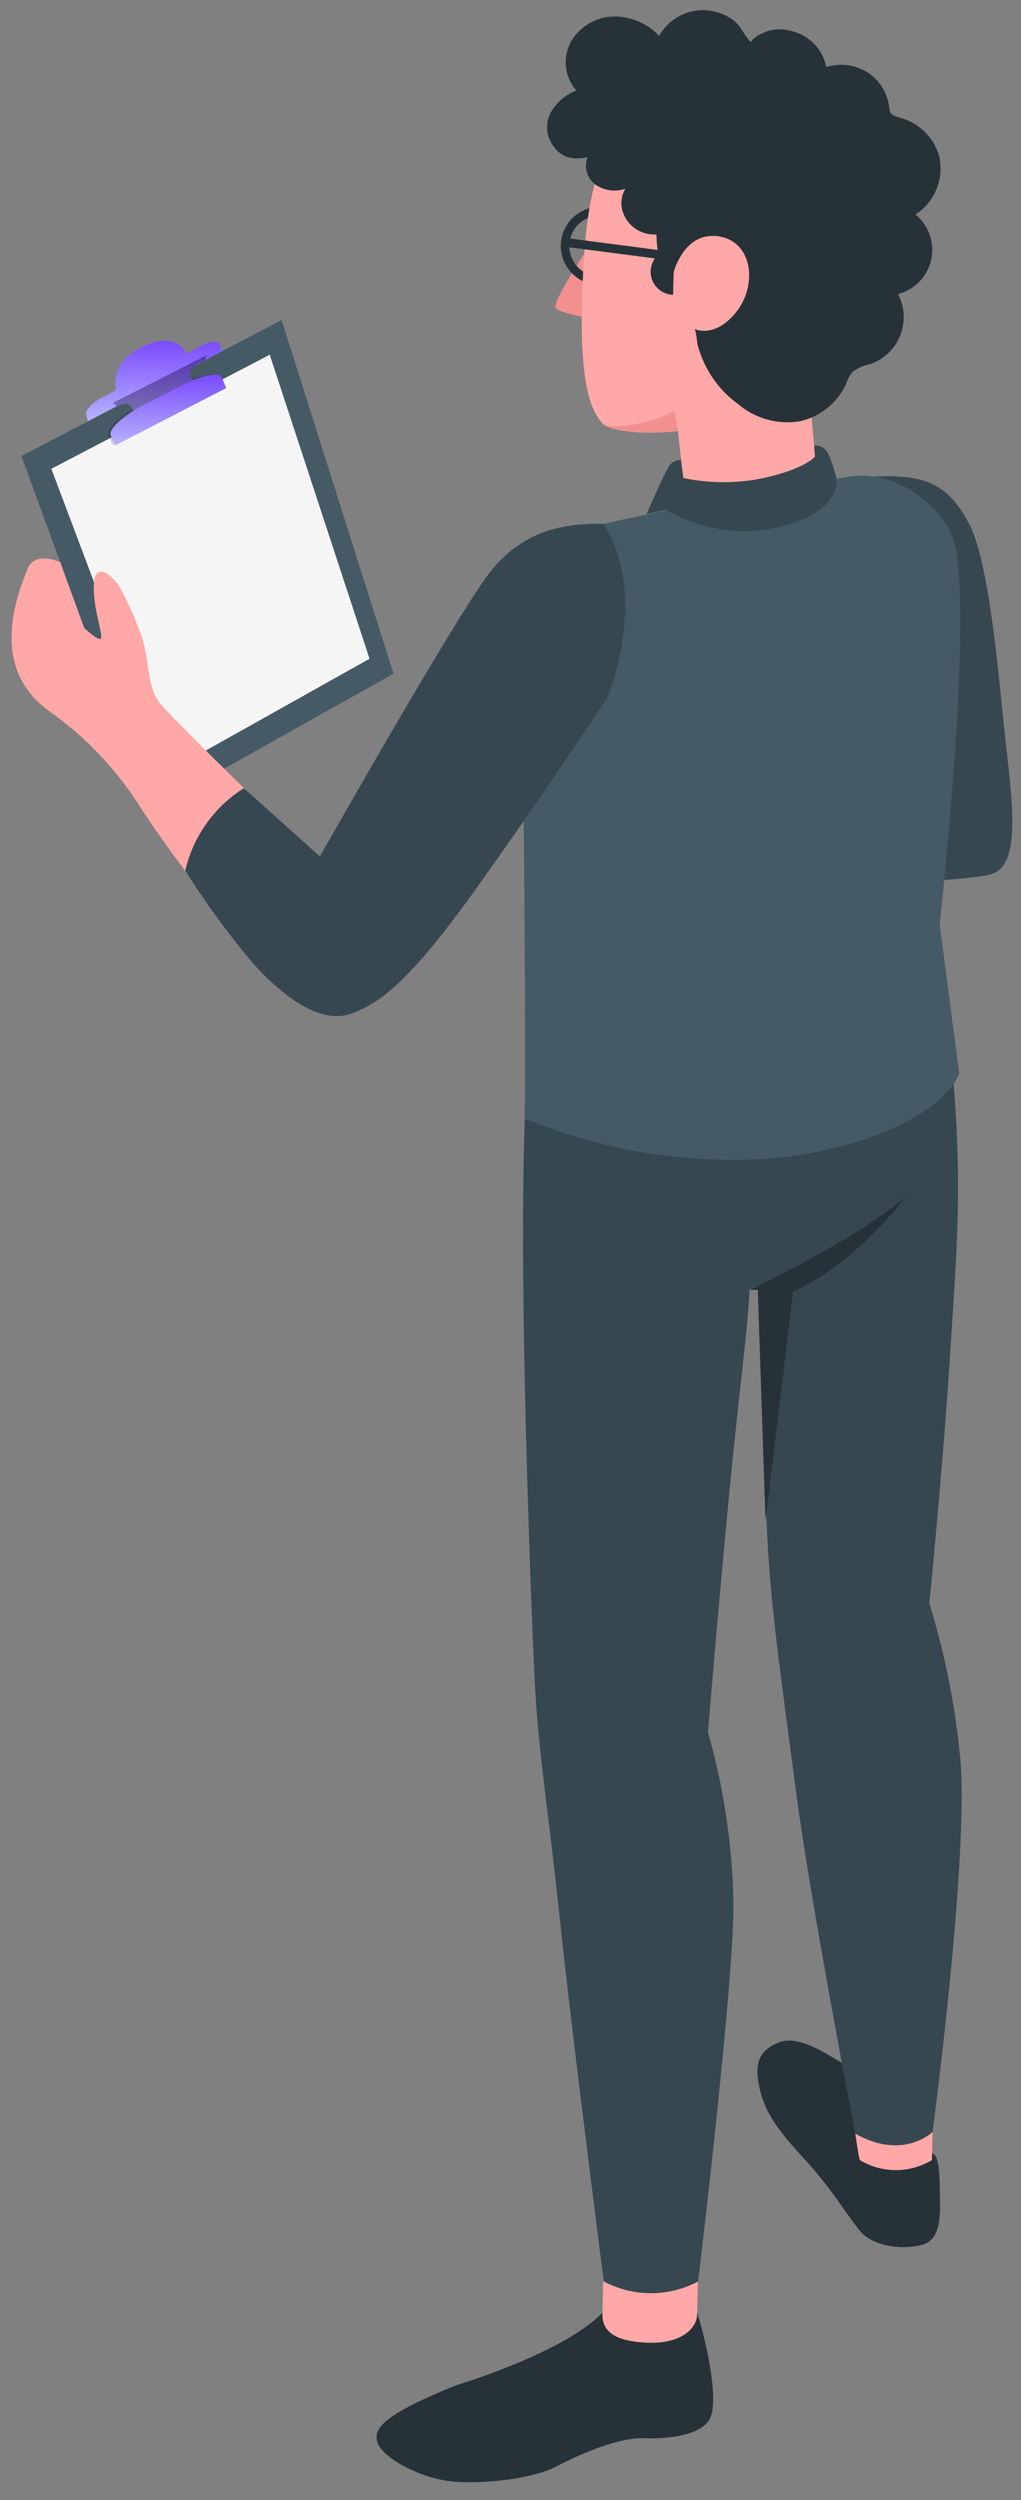 <svg width="56" height="137" viewBox="0 0 56 137" fill="none" xmlns="http://www.w3.org/2000/svg">
<rect x="0" y="0" width="56" height="137" fill="#808080" stroke="none"/>
<g id="Character">
<g id="character">
<path id="Vector" d="M51.121 117.986C51.459 118.123 51.528 118.764 51.55 120.039C51.55 121.006 51.734 122.699 50.601 123.008C49.468 123.317 47.81 123.111 47.106 122.184C46.225 121.04 45.636 120.016 44.378 118.598C43.285 117.374 42.09 116.224 41.684 114.531C41.312 112.998 41.684 112.346 42.719 111.922C44.16 111.35 46.357 113.387 47.472 113.724C48.428 114.016 50.773 117.848 51.121 117.986Z" fill="#263238"/>
<path id="Vector_2" d="M51.15 116.807L51.115 118.369C50.519 118.73 49.834 118.921 49.136 118.921C48.439 118.921 47.754 118.73 47.157 118.369C47.089 118.22 46.797 116.121 46.797 116.121L51.15 116.807Z" fill="#FFA8A7"/>
<path id="Vector_3" d="M38.24 126.726C38.24 126.726 38.657 128.099 38.875 129.294C39.046 130.244 39.287 131.834 38.938 132.537C38.589 133.241 37.285 133.681 35.283 133.613C33.984 133.573 31.942 134.408 30.535 135.151C29.128 135.895 26.102 136.169 24.592 135.958C22.813 135.706 20.989 134.631 20.72 133.887C20.451 133.144 20.846 132.383 25.09 130.684C25.13 130.684 30.981 128.911 33.063 126.714L38.24 126.726Z" fill="#263238"/>
<path id="Vector_4" d="M38.28 125.033C38.28 125.033 38.246 126.177 38.234 126.857C38.223 127.538 37.422 128.493 35.374 128.373C33.95 128.293 32.961 127.887 33.046 126.714L33.086 124.998L38.28 125.033Z" fill="#FFA8A7"/>
<path id="Vector_5" d="M52.637 96.05C52.353 93.269 51.796 90.524 50.972 87.853C50.972 87.853 51.687 80.829 52.116 74.16C52.568 66.964 52.991 63.258 51.573 52.859C51.573 52.859 29.5 50.874 28.899 59.197C28.299 67.519 29.151 88.751 29.345 92.418C29.54 96.084 30.095 99.333 30.718 105.282C31.341 111.231 33.115 125.021 33.115 125.021C33.911 125.445 34.8 125.667 35.703 125.667C36.606 125.667 37.494 125.445 38.291 125.021C38.291 125.021 40.299 108.399 40.225 104.178C40.162 101.046 39.693 97.935 38.829 94.923C38.829 94.923 39.401 88.059 39.973 82.099C40.545 76.139 40.974 73.273 41.117 70.659L41.62 70.425C41.62 70.425 41.901 80.721 42.095 84.404C42.289 88.088 42.787 91.594 43.691 98.412C44.48 104.338 46.905 116.922 46.905 116.922C49.531 118.415 51.15 116.83 51.15 116.83C51.15 116.83 53.237 101.181 52.637 96.05Z" fill="#37474F"/>
<path id="Vector_6" d="M41.088 70.688C41.088 70.688 46.808 68.034 49.668 65.591C49.668 65.591 46.968 69.224 43.491 70.785C43.491 70.785 41.975 83.563 41.986 83.306L41.563 70.682L41.088 70.688Z" fill="#263238"/>
<path id="Vector_7" d="M37.136 23.201L37.994 30.82L45.19 30.459L44.395 21.565L37.136 23.201Z" fill="#FFA8A7"/>
<path id="Vector_8" d="M47.912 26.119C50.589 25.993 51.95 26.399 53.157 28.71C54.364 31.021 54.828 37.925 55.251 41.488C55.674 45.051 55.771 47.557 54.307 47.923C52.843 48.289 47.134 48.449 47.134 48.449L47.912 26.119Z" fill="#37474F"/>
<path id="Vector_9" d="M52.425 30.065C52.042 27.937 49.234 25.695 46.608 26.118L44.829 26.421C44.515 27.702 41.003 28.503 37.645 27.714C36.633 27.983 33.304 28.606 32.457 28.886C30.049 29.687 29.025 32.061 28.676 39.926C28.676 39.926 28.871 57.743 28.773 61.29C34.728 63.806 40.98 63.869 44.452 63.194C51.682 61.787 52.614 58.824 52.614 58.824L51.539 50.673C51.539 50.673 53.306 34.892 52.425 30.065Z" fill="#455A64"/>
<path id="Vector_10" d="M37.416 25.712L37.473 26.193C38.929 26.501 40.433 26.501 41.889 26.193C44.229 25.672 44.703 25.014 44.703 25.014L44.652 24.442C44.652 24.442 45.224 24.231 45.538 25.123C45.673 25.481 45.787 25.845 45.882 26.215C45.882 26.215 46.151 27.857 43.399 28.692C42.266 29.053 41.07 29.173 39.888 29.044C38.706 28.915 37.564 28.54 36.535 27.943L35.46 28.172C35.46 28.172 36.392 26.021 36.673 25.586C36.737 25.465 36.835 25.365 36.955 25.298C37.074 25.232 37.211 25.2 37.348 25.209L37.416 25.712Z" fill="#37474F"/>
<path id="Vector_11" d="M15.446 17.539L1.175 24.992L8.268 44.376L21.584 36.918L15.446 17.539Z" fill="#455A64"/>
<path id="Vector_12" d="M14.794 19.437L2.816 25.689L9.097 42.357L20.268 36.099L14.794 19.437Z" fill="#F5F5F5"/>
<path id="Vector_13" opacity="0.15" d="M12.265 21.239C12.265 21.239 12.162 20.97 12.031 20.667C11.899 20.364 10.887 20.535 9.806 21.102L7.701 22.194C6.597 22.766 5.808 23.487 5.939 23.813L6.168 24.385L12.265 21.239Z" fill="black"/>
<path id="Vector_14" d="M12.031 18.865C11.957 18.659 11.522 18.693 11.065 18.939L10.241 19.386C10.241 19.386 9.732 18.104 7.833 18.991C5.934 19.877 6.368 21.364 6.368 21.364L5.493 21.845C5.007 22.114 4.664 22.497 4.721 22.703L4.83 23.081L12.18 19.248L12.031 18.865Z" fill="url(#paint0_linear_1_2072)"/>
<path id="Vector_15" d="M11.242 19.723C10.555 20.061 10.286 20.227 10.481 20.73C10.675 21.233 10.915 21.72 10.915 21.72L7.667 23.436C7.667 23.436 7.398 22.703 7.278 22.423C7.158 22.143 6.917 22.006 6.402 22.274L6.208 22.069L11.356 19.455L11.242 19.723Z" fill="url(#paint1_linear_1_2072)"/>
<path id="Vector_16" opacity="0.3" d="M11.242 19.723C10.555 20.061 10.286 20.227 10.481 20.73C10.675 21.233 10.915 21.72 10.915 21.72L7.667 23.436C7.667 23.436 7.398 22.703 7.278 22.423C7.158 22.143 6.917 22.006 6.402 22.274L6.208 22.069L11.356 19.455L11.242 19.723Z" fill="black"/>
<path id="Vector_17" d="M12.403 21.267L12.174 20.696C12.043 20.364 11.03 20.558 9.949 21.13L7.838 22.217C6.74 22.789 5.951 23.51 6.077 23.841L6.311 24.413L12.403 21.267Z" fill="url(#paint2_linear_1_2072)"/>
<path id="Vector_18" d="M32.468 28.886C29.174 29.172 27.772 29.773 25.301 34.229C22.613 39.073 17.454 47.831 16.802 48.94C15.892 50.479 15.72 52.818 16.504 54.231C17.236 55.553 19.564 56.153 22.224 53.173C25.364 49.627 31.204 40.967 31.204 40.967C31.204 40.967 36.135 34.423 32.468 28.886Z" fill="#FFA8A7"/>
<path id="Vector_19" d="M17.86 55.244C15.332 54.941 9.434 46.939 7.758 44.325C6.433 42.202 4.694 40.367 2.645 38.931C-0.026 36.958 0.357 33.92 1.529 31.14C1.93 30.179 3.303 30.803 3.303 30.803L3.783 32.124L4.618 34.412C5.19 34.938 5.51 35.11 5.545 34.956C5.619 34.658 5.133 33.428 5.144 32.147C5.144 30.608 6.237 31.621 6.557 32.147C7.002 32.966 7.384 33.816 7.701 34.692C8.239 36.071 8.021 37.467 8.674 38.405C9.326 39.343 18.129 47.78 18.129 47.78L17.86 55.244Z" fill="#FFA8A7"/>
<path id="Vector_20" d="M33.092 28.709C31.096 28.664 28.699 28.984 26.84 31.398C24.981 33.812 17.545 46.933 17.545 46.933L13.375 43.192C11.749 44.215 10.593 45.839 10.161 47.711C11.297 49.513 12.558 51.234 13.936 52.859C15.703 54.792 17.671 56.136 19.284 55.542C20.897 54.947 22.544 53.671 26.016 48.832C29.488 43.993 33.281 38.29 33.281 38.29C33.281 38.29 35.677 32.719 33.092 28.709Z" fill="#37474F"/>
<path id="Vector_21" d="M32.063 13.873C32.063 13.873 30.267 16.595 30.473 16.864C30.678 17.133 32 17.373 32 17.373L32.063 13.873Z" fill="#F28F8F"/>
<path id="Vector_22" d="M32.903 15.621C32.479 15.621 32.064 15.495 31.711 15.26C31.358 15.024 31.083 14.688 30.921 14.296C30.759 13.904 30.717 13.472 30.8 13.056C30.883 12.64 31.088 12.258 31.389 11.958C31.689 11.658 32.072 11.454 32.488 11.372C32.905 11.29 33.336 11.333 33.728 11.496C34.12 11.66 34.455 11.935 34.69 12.289C34.925 12.643 35.049 13.058 35.048 13.482C35.047 14.05 34.82 14.594 34.418 14.995C34.016 15.396 33.471 15.621 32.903 15.621ZM32.903 11.812C32.573 11.811 32.249 11.908 31.974 12.091C31.698 12.274 31.483 12.534 31.356 12.839C31.229 13.144 31.195 13.48 31.259 13.805C31.323 14.129 31.481 14.427 31.715 14.661C31.948 14.895 32.245 15.055 32.57 15.12C32.894 15.185 33.23 15.152 33.535 15.026C33.841 14.9 34.102 14.685 34.286 14.411C34.47 14.136 34.568 13.813 34.568 13.482C34.568 13.04 34.393 12.616 34.081 12.303C33.769 11.99 33.345 11.813 32.903 11.812Z" fill="#263238"/>
<path id="Vector_23" d="M37.045 6.328C33.407 7.094 32.354 8.696 32.011 14.467C31.657 20.508 32.274 22.401 33.064 23.213C33.601 23.785 36.576 23.865 38.074 23.448C39.956 22.933 44.2 21.428 46.185 18.391C48.525 14.822 49.137 9.977 46.637 7.992C43.125 5.195 38.532 6.013 37.045 6.328Z" fill="#FFA8A7"/>
<path id="Vector_24" d="M37.181 23.619L37.01 22.509C35.868 23.122 34.581 23.413 33.286 23.35C33.978 23.688 35.786 23.791 37.181 23.619Z" fill="#F28F8F"/>
<path id="Vector_25" d="M30.964 13.032L37.428 13.873L37.17 14.324L30.964 13.518V13.032Z" fill="#263238"/>
<path id="Vector_26" d="M31.404 8.661C31.68 8.698 31.96 8.681 32.228 8.61C32.124 8.875 32.111 9.168 32.19 9.442C32.27 9.717 32.438 9.957 32.669 10.125C32.905 10.285 33.175 10.388 33.458 10.426C33.741 10.464 34.029 10.435 34.299 10.343C34.096 10.687 34.032 11.097 34.121 11.487C34.227 11.897 34.473 12.258 34.817 12.507C35.16 12.755 35.58 12.876 36.003 12.848C36.043 13.694 36.055 14.518 36.953 14.901C36.953 14.901 37.525 12.671 39.412 12.951C41.3 13.231 41.557 15.645 40.368 17.115C39.178 18.585 38.08 18.024 38.08 18.019C38.188 18.07 38.228 18.785 38.263 18.917C38.385 19.34 38.548 19.75 38.749 20.141C39.161 20.927 39.748 21.608 40.465 22.131C40.932 22.532 41.482 22.825 42.075 22.989C42.668 23.153 43.29 23.185 43.897 23.081C44.434 22.956 44.937 22.711 45.368 22.366C45.798 22.02 46.146 21.582 46.385 21.085C46.469 20.818 46.605 20.571 46.785 20.358C47.062 20.161 47.378 20.024 47.712 19.958C48.085 19.832 48.427 19.627 48.713 19.357C49 19.087 49.224 18.758 49.371 18.392C49.517 18.027 49.583 17.634 49.564 17.241C49.544 16.847 49.439 16.463 49.256 16.114C49.704 15.999 50.111 15.761 50.432 15.428C50.753 15.096 50.975 14.68 51.075 14.229C51.173 13.777 51.145 13.306 50.993 12.87C50.841 12.433 50.57 12.047 50.212 11.755C50.738 11.416 51.145 10.92 51.376 10.338C51.607 9.755 51.65 9.115 51.498 8.507C51.346 8.008 51.068 7.557 50.692 7.197C50.315 6.836 49.852 6.578 49.348 6.447C48.61 6.236 48.896 6.121 48.667 5.401C48.513 4.906 48.219 4.467 47.821 4.137C47.474 3.861 47.064 3.675 46.629 3.594C46.193 3.513 45.744 3.54 45.321 3.673C45.228 3.211 45.009 2.784 44.688 2.44C44.367 2.096 43.956 1.847 43.502 1.723C43.087 1.591 42.645 1.574 42.221 1.671C41.918 1.746 41.3 2.026 41.185 2.318C40.802 1.94 40.676 1.442 40.213 1.105C39.898 0.87 39.537 0.705 39.153 0.621C38.769 0.537 38.371 0.536 37.987 0.618C37.603 0.699 37.24 0.862 36.924 1.095C36.607 1.328 36.344 1.626 36.152 1.969C35.827 1.623 35.433 1.35 34.995 1.167C34.558 0.984 34.087 0.894 33.612 0.905C33.138 0.922 32.675 1.061 32.27 1.309C31.864 1.556 31.529 1.903 31.296 2.318C31.076 2.739 30.988 3.216 31.044 3.688C31.101 4.159 31.298 4.603 31.61 4.96C31.015 5.188 30.517 5.617 30.203 6.173C30.045 6.474 29.979 6.815 30.015 7.153C30.05 7.491 30.186 7.811 30.404 8.072C30.579 8.318 30.827 8.504 31.113 8.604C31.209 8.629 31.306 8.648 31.404 8.661Z" fill="#263238"/>
<path id="Vector_27" d="M36.919 16.154L36.981 13.626C36.646 13.617 36.321 13.743 36.078 13.974C35.836 14.205 35.694 14.523 35.686 14.858C35.678 15.194 35.803 15.519 36.034 15.762C36.265 16.005 36.583 16.146 36.919 16.154Z" fill="#263238"/>
</g>
</g>
<defs>
<linearGradient id="paint0_linear_1_2072" x1="8.447" y1="18.678" x2="8.447" y2="23.081" gradientUnits="userSpaceOnUse">
<stop stop-color="#7A4BFF"/>
<stop offset="0.953" stop-color="#B4AEFF"/>
</linearGradient>
<linearGradient id="paint1_linear_1_2072" x1="8.782" y1="19.455" x2="8.782" y2="23.436" gradientUnits="userSpaceOnUse">
<stop stop-color="#7A4BFF"/>
<stop offset="0.953" stop-color="#B4AEFF"/>
</linearGradient>
<linearGradient id="paint2_linear_1_2072" x1="9.233" y1="20.534" x2="9.233" y2="24.413" gradientUnits="userSpaceOnUse">
<stop stop-color="#7A4BFF"/>
<stop offset="0.953" stop-color="#B4AEFF"/>
</linearGradient>
</defs>
</svg>
